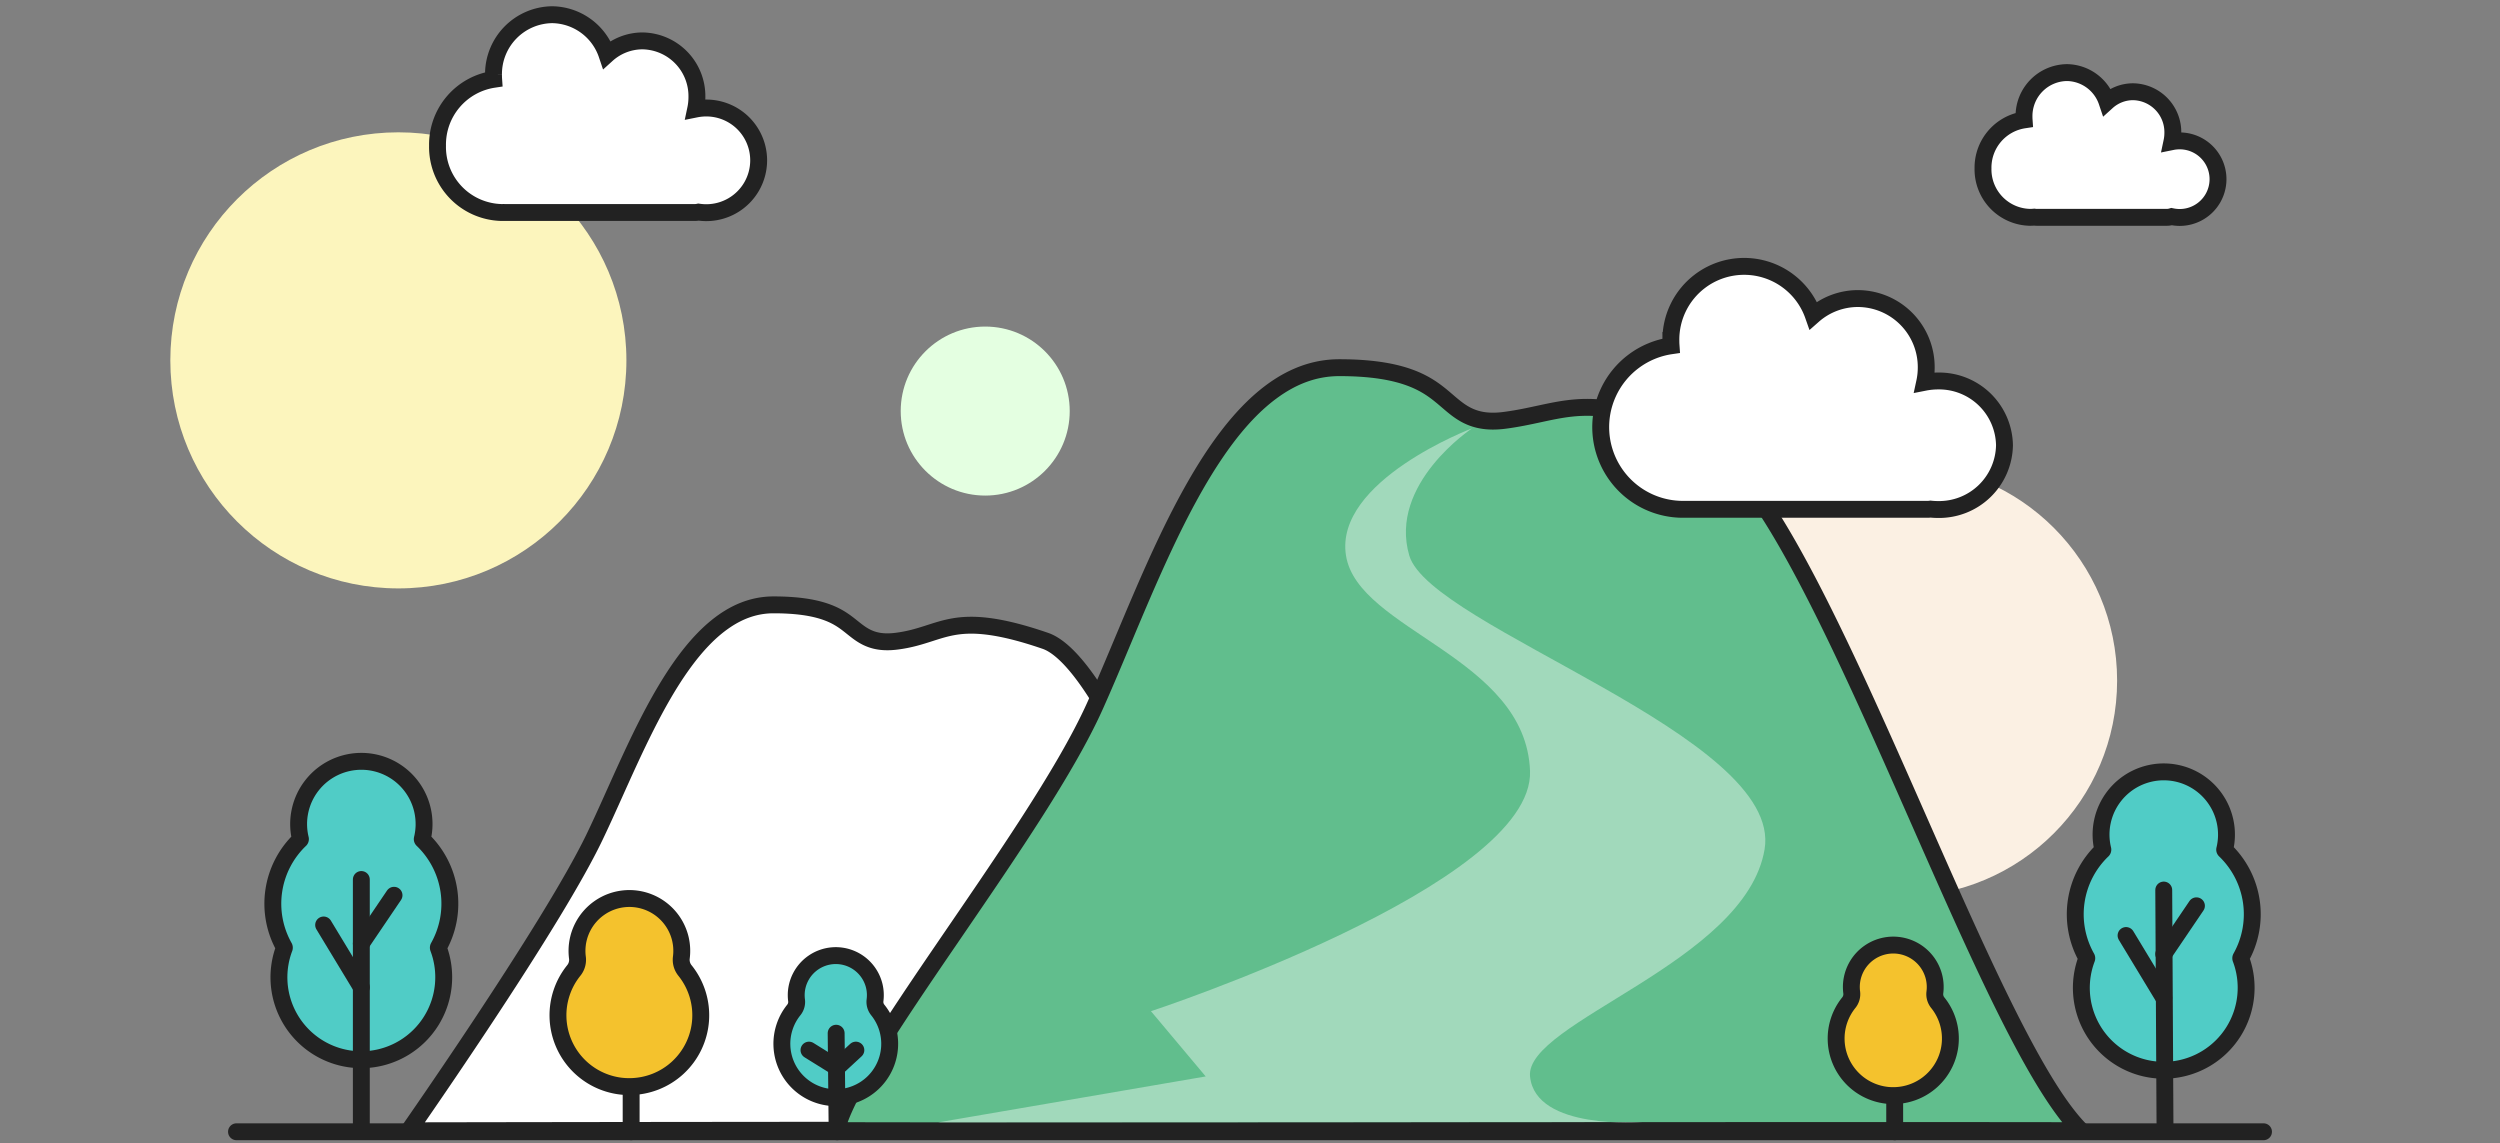 <svg xmlns="http://www.w3.org/2000/svg" width="444" height="203" viewBox="0 0 444 203">
    <rect x="0" y="0" width="444" height="203" fill="#808080" stroke="none"/>
    <g transform="translate(39 1.281)">
        <circle data-name="Ellipse 2" cx="40.5" cy="40.5" r="40.5" transform="translate(-8.75 22.219)" style="fill:#fcf5bd"/>
        <circle data-name="Ellipse 2" cx="38.375" cy="38.375" r="38.375" transform="translate(260.249 81.219)" style="fill:#fbf0e3"/>
        <circle data-name="Ellipse 2" cx="15.008" cy="15.008" r="15.008" transform="translate(120.967 56.717)" style="fill:#e4ffe1"/>
    </g>
    <g style="fill:#fff">
        <path d="M-25.519-202.217c2.452-3.532 7.341-10.628 12.664-18.654 10.175-15.342 17.006-26.593 20.303-33.442 1.192-2.477 2.384-5.127 3.645-7.933 3.424-7.616 7.304-16.247 11.956-22.735 2.474-3.45 4.92-5.986 7.478-7.751 2.816-1.944 5.676-2.889 8.742-2.889 4.039 0 7.182.445 9.607 1.36 2.024.762 3.223 1.722 4.382 2.65 1.567 1.255 3.188 2.552 6.225 2.552.493 0 1.024-.034 1.578-.101 2.371-.29 4.216-.882 6-1.456 2.224-.715 4.325-1.39 7.327-1.39 3.428 0 7.73.907 13.155 2.775 1.894.652 4.037 2.515 6.372 5.54 2.204 2.855 4.542 6.676 7.148 11.682 4.866 9.346 9.76 21.114 14.491 32.494 4.123 9.914 8.017 19.279 11.663 26.517 2.507 4.976 4.671 8.49 6.649 10.741-7.816-.05-23.245-.076-46.052-.076-43.06 0-99.985.093-113.333.116z" style="stroke:none" transform="translate(98.111 403.043)"/>
        <path d="M-22.653-203.722a76049.9 76049.9 0 0 1 110.467-.111c20.118 0 34.5.02 42.982.06-1.5-2.163-3.116-4.97-4.919-8.55-3.67-7.287-7.574-16.676-11.708-26.616-4.72-11.351-9.6-23.088-14.436-32.378-2.565-4.926-4.856-8.674-7.005-11.458-2.681-3.473-4.565-4.656-5.673-5.038-5.265-1.812-9.408-2.693-12.667-2.693-2.767 0-4.668.61-6.869 1.318-1.764.567-3.763 1.21-6.276 1.516-.615.075-1.207.113-1.76.113-3.563 0-5.476-1.53-7.163-2.881-1.117-.895-2.172-1.74-3.973-2.418-2.254-.85-5.223-1.263-9.078-1.263-2.752 0-5.332.858-7.89 2.623-2.413 1.666-4.74 4.084-7.11 7.39-4.565 6.367-8.413 14.926-11.808 22.477-1.265 2.815-2.46 5.474-3.662 7.969-3.326 6.91-10.191 18.222-20.403 33.62a1097.86 1097.86 0 0 1-11.05 16.32m161.024 3.01c-5.49-.091-25.852-.121-50.556-.121-49.413 0-116.21.12-116.21.12s26.614-37.884 34.492-54.25c7.879-16.367 16.53-42.158 33.173-42.158s13.472 7.463 21.61 6.472c8.14-.992 10.014-5.9 27.153 0 17.138 5.9 37.939 86.38 50.338 89.937z" style="fill:#222;stroke:none" transform="translate(98.111 403.043)"/>
    </g>
    <g data-name="산">
        <g data-name="패스 10612" style="stroke-linejoin:round;fill:#61be8d">
            <path d="M10.643-160.09c-19.716 0-31.918-.012-37.11-.036.566-2.616 2.615-6.858 6.116-12.652 3.992-6.61 9.383-14.493 15.09-22.839 9.73-14.229 19.791-28.942 24.711-39.896 1.606-3.575 3.213-7.406 4.914-11.46 4.635-11.049 9.888-23.571 16.205-33.015 3.38-5.052 6.728-8.769 10.236-11.364 1.878-1.389 3.817-2.451 5.764-3.157a18.423 18.423 0 0 1 6.295-1.112c5.504 0 9.796.653 13.122 1.997 2.804 1.133 4.454 2.55 6.05 3.919 2.146 1.84 4.171 3.578 8.115 3.578.65 0 1.35-.048 2.08-.144 2.231-.291 4.19-.713 6.084-1.121 2.822-.608 5.489-1.183 8.563-1.183 5.763 0 12.385 2.074 21.47 6.725 2.37 1.213 5.116 3.964 8.162 8.177 2.824 3.907 5.887 9.015 9.362 15.615 6.475 12.297 13.275 27.72 19.852 42.636 6.32 14.332 12.288 27.869 17.829 38.44 2.997 5.718 5.596 10.042 7.945 13.218 1.075 1.454 2.102 2.669 3.088 3.652-6.855-.019-18.985-.028-36.734-.028-21.321 0-48.428.013-74.642.025-25.644.013-52.162.026-72.567.026z" style="stroke:none" transform="translate(175 360.92)"/>
            <path d="M10.637-161.59c20.405 0 46.926-.012 72.573-.025 26.217-.012 53.326-.025 74.646-.025 15.158 0 26.218.006 33.395.02a45.15 45.15 0 0 1-.959-1.252c-2.395-3.239-5.034-7.627-8.068-13.414-5.564-10.616-11.543-24.175-17.872-38.53-6.567-14.893-13.357-30.293-19.807-42.543-3.442-6.537-6.468-11.586-9.25-15.435-2.906-4.02-5.473-6.617-7.63-7.721-8.863-4.537-15.274-6.56-20.787-6.56-2.915 0-5.386.533-8.247 1.15-1.924.414-3.913.842-6.205 1.142a17.67 17.67 0 0 1-2.275.156c-2.033 0-3.823-.423-5.47-1.293-1.4-.74-2.529-1.71-3.62-2.647-1.506-1.29-3.061-2.626-5.637-3.666-3.144-1.27-7.252-1.888-12.56-1.888-3.898 0-7.551 1.3-11.167 3.975-3.367 2.49-6.599 6.086-9.881 10.992-6.237 9.323-11.46 21.775-16.069 32.76-1.704 4.065-3.315 7.903-4.928 11.496-4.975 11.076-15.075 25.845-24.842 40.128-5.695 8.328-11.074 16.194-15.045 22.767-2.087 3.456-3.597 6.242-4.617 8.517a28.59 28.59 0 0 0-.765 1.867c6.006.02 17.584.03 35.087.03m0 3c-19.9 0-34.482-.012-38.763-.048-.358-10.906 35.572-53.811 46.208-77.49 10.636-23.68 22.315-60.994 44.782-60.994 22.467 0 18.187 10.798 29.173 9.363 10.987-1.435 15.821-6.266 36.995 4.572 21.173 10.839 53.66 119.448 70.398 124.594-16.082-.11-127.568.003-188.793.003z" style="fill:#222;stroke:none" transform="translate(175 360.92)"/>
        </g>
        <path data-name="패스 10614" d="M-773.557 16670.746s-24.53 9.289-22.393 22.607 31.93 17.98 32.684 38.248-67.322 42.662-67.322 42.662l9.72 11.586-47.535 8.164 125.091-.072s-19 1.547-19.954-8.092 38.3-20.258 41.66-40.346-59.343-39.395-63.1-52.15 11.149-22.607 11.149-22.607z" transform="translate(1035 -16594.674)" style="opacity:.407;fill:#fff"/>
    </g>
    <path data-name="패스 3405" d="M57.91 148.99a10.293 10.293 0 0 1-1.177-.067A10.141 10.141 0 0 1 50 132.528a2.4 2.4 0 0 0 .558-1.822 7.3 7.3 0 0 1-.069-1 7.448 7.448 0 0 1 14.709-1.662 7.523 7.523 0 0 1 .122 2.633 2.412 2.412 0 0 0 .536 1.836 10.142 10.142 0 0 1-7.946 16.477z" transform="translate(278.311 45.59)" style="stroke-miterlimit:10;stroke:#222;stroke-width:3px;fill:#f4c22d"/>
    <path data-name="선 263" transform="translate(336.497 195.039)" style="stroke-linecap:round;fill:none;stroke:#222;stroke-width:3px;stroke-linejoin:round" d="M0 5.961V0"/>
    <g data-name="나무">
        <path data-name="패스 3405" d="M60.435 155.657a12.86 12.86 0 0 1-1.47-.084 12.671 12.671 0 0 1-8.416-20.484 3.005 3.005 0 0 0 .7-2.277 9.123 9.123 0 0 1-.086-1.254 9.306 9.306 0 0 1 18.377-2.077 9.4 9.4 0 0 1 .152 3.289 3.013 3.013 0 0 0 .67 2.294 12.671 12.671 0 0 1-9.924 20.592z" transform="translate(51.311 37.323)" style="stroke-miterlimit:10;stroke:#222;stroke-width:3px;fill:#f4c22d"/>
        <path data-name="선 263" transform="translate(112.091 193.553)" style="stroke-linecap:round;fill:none;stroke:#222;stroke-width:3px;stroke-linejoin:round" d="M0 7.447V0"/>
    </g>
    <g data-name="나무">
        <path data-name="패스 5241" d="M1895.067 2308.769a14.539 14.539 0 0 1-4.774-.8h0a14.638 14.638 0 0 1-8.9-19.019.207.207 0 0 0-.012-.177 15.713 15.713 0 0 1 2.834-19.067.167.167 0 0 0 .042-.153 11.139 11.139 0 1 1 21.643.01.156.156 0 0 0 .045.143 15.716 15.716 0 0 1 2.834 19.066.217.217 0 0 0-.009.187 14.653 14.653 0 0 1-12.361 19.751q-.676.06-1.342.059z" style="fill:#50ccc6;stroke-linecap:round;stroke:#222;stroke-width:3px;stroke-linejoin:round" transform="translate(-1510.795 -2118.694)"/>
        <path data-name="선 440" transform="translate(384.281 158.072)" style="stroke-linecap:round;fill:none;stroke:#222;stroke-width:3px;stroke-linejoin:round" d="m0 0 .219 41.428"/>
        <path data-name="선 441" transform="translate(384.281 160.87)" style="stroke-linecap:round;fill:none;stroke:#222;stroke-width:3px;stroke-linejoin:round" d="M5.807 0 0 8.576"/>
        <path data-name="선 442" transform="translate(377.586 166.147)" style="stroke-linecap:round;fill:none;stroke:#222;stroke-width:3px;stroke-linejoin:round" d="m0 0 6.694 11.061"/>
    </g>
    <path data-name="합치기 30" d="M33.5 25.579a3 3 0 0 1-.867.127H9.564a3.022 3.022 0 0 1-.463-.036q-.375.035-.76.036A8.52 8.52 0 0 1 0 17.019 8.574 8.574 0 0 1 7.3 8.4q-.019-.277-.019-.559A7.721 7.721 0 0 1 14.872 0a7.618 7.618 0 0 1 7.15 5.188A6.909 6.909 0 0 1 26.65 3.4a7.181 7.181 0 0 1 7.064 7.3 7.546 7.546 0 0 1-.164 1.567 6.99 6.99 0 0 1 1.387-.138 6.8 6.8 0 1 1 0 13.6 6.983 6.983 0 0 1-1.437-.15z" transform="translate(352.182 12.892)" style="stroke:#222;stroke-width:3px;fill:#fff"/>
    <path data-name="합치기 31" d="M58.594 43.1a3.023 3.023 0 0 1-.468.036H14.308a14.6 14.6 0 0 1-1.794-29.044q-.032-.464-.033-.937A13.014 13.014 0 0 1 37.775 8.7a12 12 0 0 1 7.939-2.992 12.178 12.178 0 0 1 12.117 12.241 12.4 12.4 0 0 1-.281 2.63 12.247 12.247 0 0 1 2.379-.232 11.613 11.613 0 0 1 11.8 11.412 11.614 11.614 0 0 1-11.8 11.413 12.333 12.333 0 0 1-1.335-.072z" transform="translate(284.267 47.316)" style="stroke:#222;stroke-width:3px;fill:#fff"/>
    <path data-name="합치기 32" d="M46.348 35.057a3.011 3.011 0 0 1-.656.072H11.969q-.1 0-.2-.006c-.125 0-.25.006-.376.006A11.642 11.642 0 0 1 0 23.257a11.718 11.718 0 0 1 9.968-11.78q-.026-.378-.026-.763A10.551 10.551 0 0 1 20.321 0a10.408 10.408 0 0 1 9.769 7.088 9.442 9.442 0 0 1 6.324-2.437 9.813 9.813 0 0 1 9.653 9.966 10.311 10.311 0 0 1-.223 2.142 9.549 9.549 0 0 1 1.895-.189 9.294 9.294 0 1 1 0 18.588 9.59 9.59 0 0 1-1.391-.101z" transform="translate(77.705 2.612)" style="stroke:#222;stroke-width:3px;fill:#fff"/>
    <g data-name="나무">
        <path data-name="패스 5241" d="M1895.067 2308.769a14.539 14.539 0 0 1-4.774-.8h0a14.638 14.638 0 0 1-8.9-19.019.207.207 0 0 0-.012-.177 15.713 15.713 0 0 1 2.834-19.067.167.167 0 0 0 .042-.153 11.139 11.139 0 1 1 21.643.01.156.156 0 0 0 .045.143 15.716 15.716 0 0 1 2.834 19.066.217.217 0 0 0-.009.187 14.653 14.653 0 0 1-12.361 19.751q-.676.06-1.342.059z" style="fill:#50ccc6;stroke-linecap:round;stroke:#222;stroke-width:3px;stroke-linejoin:round" transform="translate(-1830.904 -2120.566)"/>
        <path data-name="선 440" transform="translate(64.172 156.2)" style="stroke-linecap:round;fill:none;stroke:#222;stroke-width:3px;stroke-linejoin:round" d="M0 0v44.285"/>
        <path data-name="선 441" transform="translate(64.172 158.998)" style="stroke-linecap:round;fill:none;stroke:#222;stroke-width:3px;stroke-linejoin:round" d="M5.807 0 0 8.576"/>
        <path data-name="선 442" transform="translate(57.477 164.275)" style="stroke-linecap:round;fill:none;stroke:#222;stroke-width:3px;stroke-linejoin:round" d="m0 0 6.694 11.061"/>
    </g>
    <g data-name="나무">
        <path data-name="패스 3405" d="M57.339 147.481a9.712 9.712 0 0 1-1.11-.063 9.569 9.569 0 0 1-6.356-15.469 2.269 2.269 0 0 0 .526-1.719 6.89 6.89 0 0 1-.065-.947 7.028 7.028 0 0 1 13.879-1.568 7.1 7.1 0 0 1 .115 2.484 2.276 2.276 0 0 0 .506 1.732 9.569 9.569 0 0 1-7.494 15.551z" transform="translate(91.075 47.462)" style="fill:#50ccc6;stroke-miterlimit:10;stroke:#222;stroke-width:3px"/>
        <path data-name="선 263" transform="translate(148.5 183.5)" style="stroke-linecap:round;fill:none;stroke:#222;stroke-width:3px;stroke-linejoin:round" d="M.174 17.501 0 0"/>
        <path data-name="선 1899" transform="translate(148.674 186.5)" style="stroke-linecap:round;fill:none;stroke:#222;stroke-width:3px;stroke-linejoin:round" d="M3.328 0 0 3.076"/>
        <path data-name="선 1900" transform="translate(143.674 186.5)" style="stroke-linecap:round;fill:none;stroke:#222;stroke-width:3px;stroke-linejoin:round" d="m0 0 4.826 3"/>
    </g>
    <path data-name="선 223" transform="translate(42 201)" style="stroke-linecap:round;fill:none;stroke:#222;stroke-width:3px;stroke-linejoin:round" d="M0 0h360"/>
</svg>

